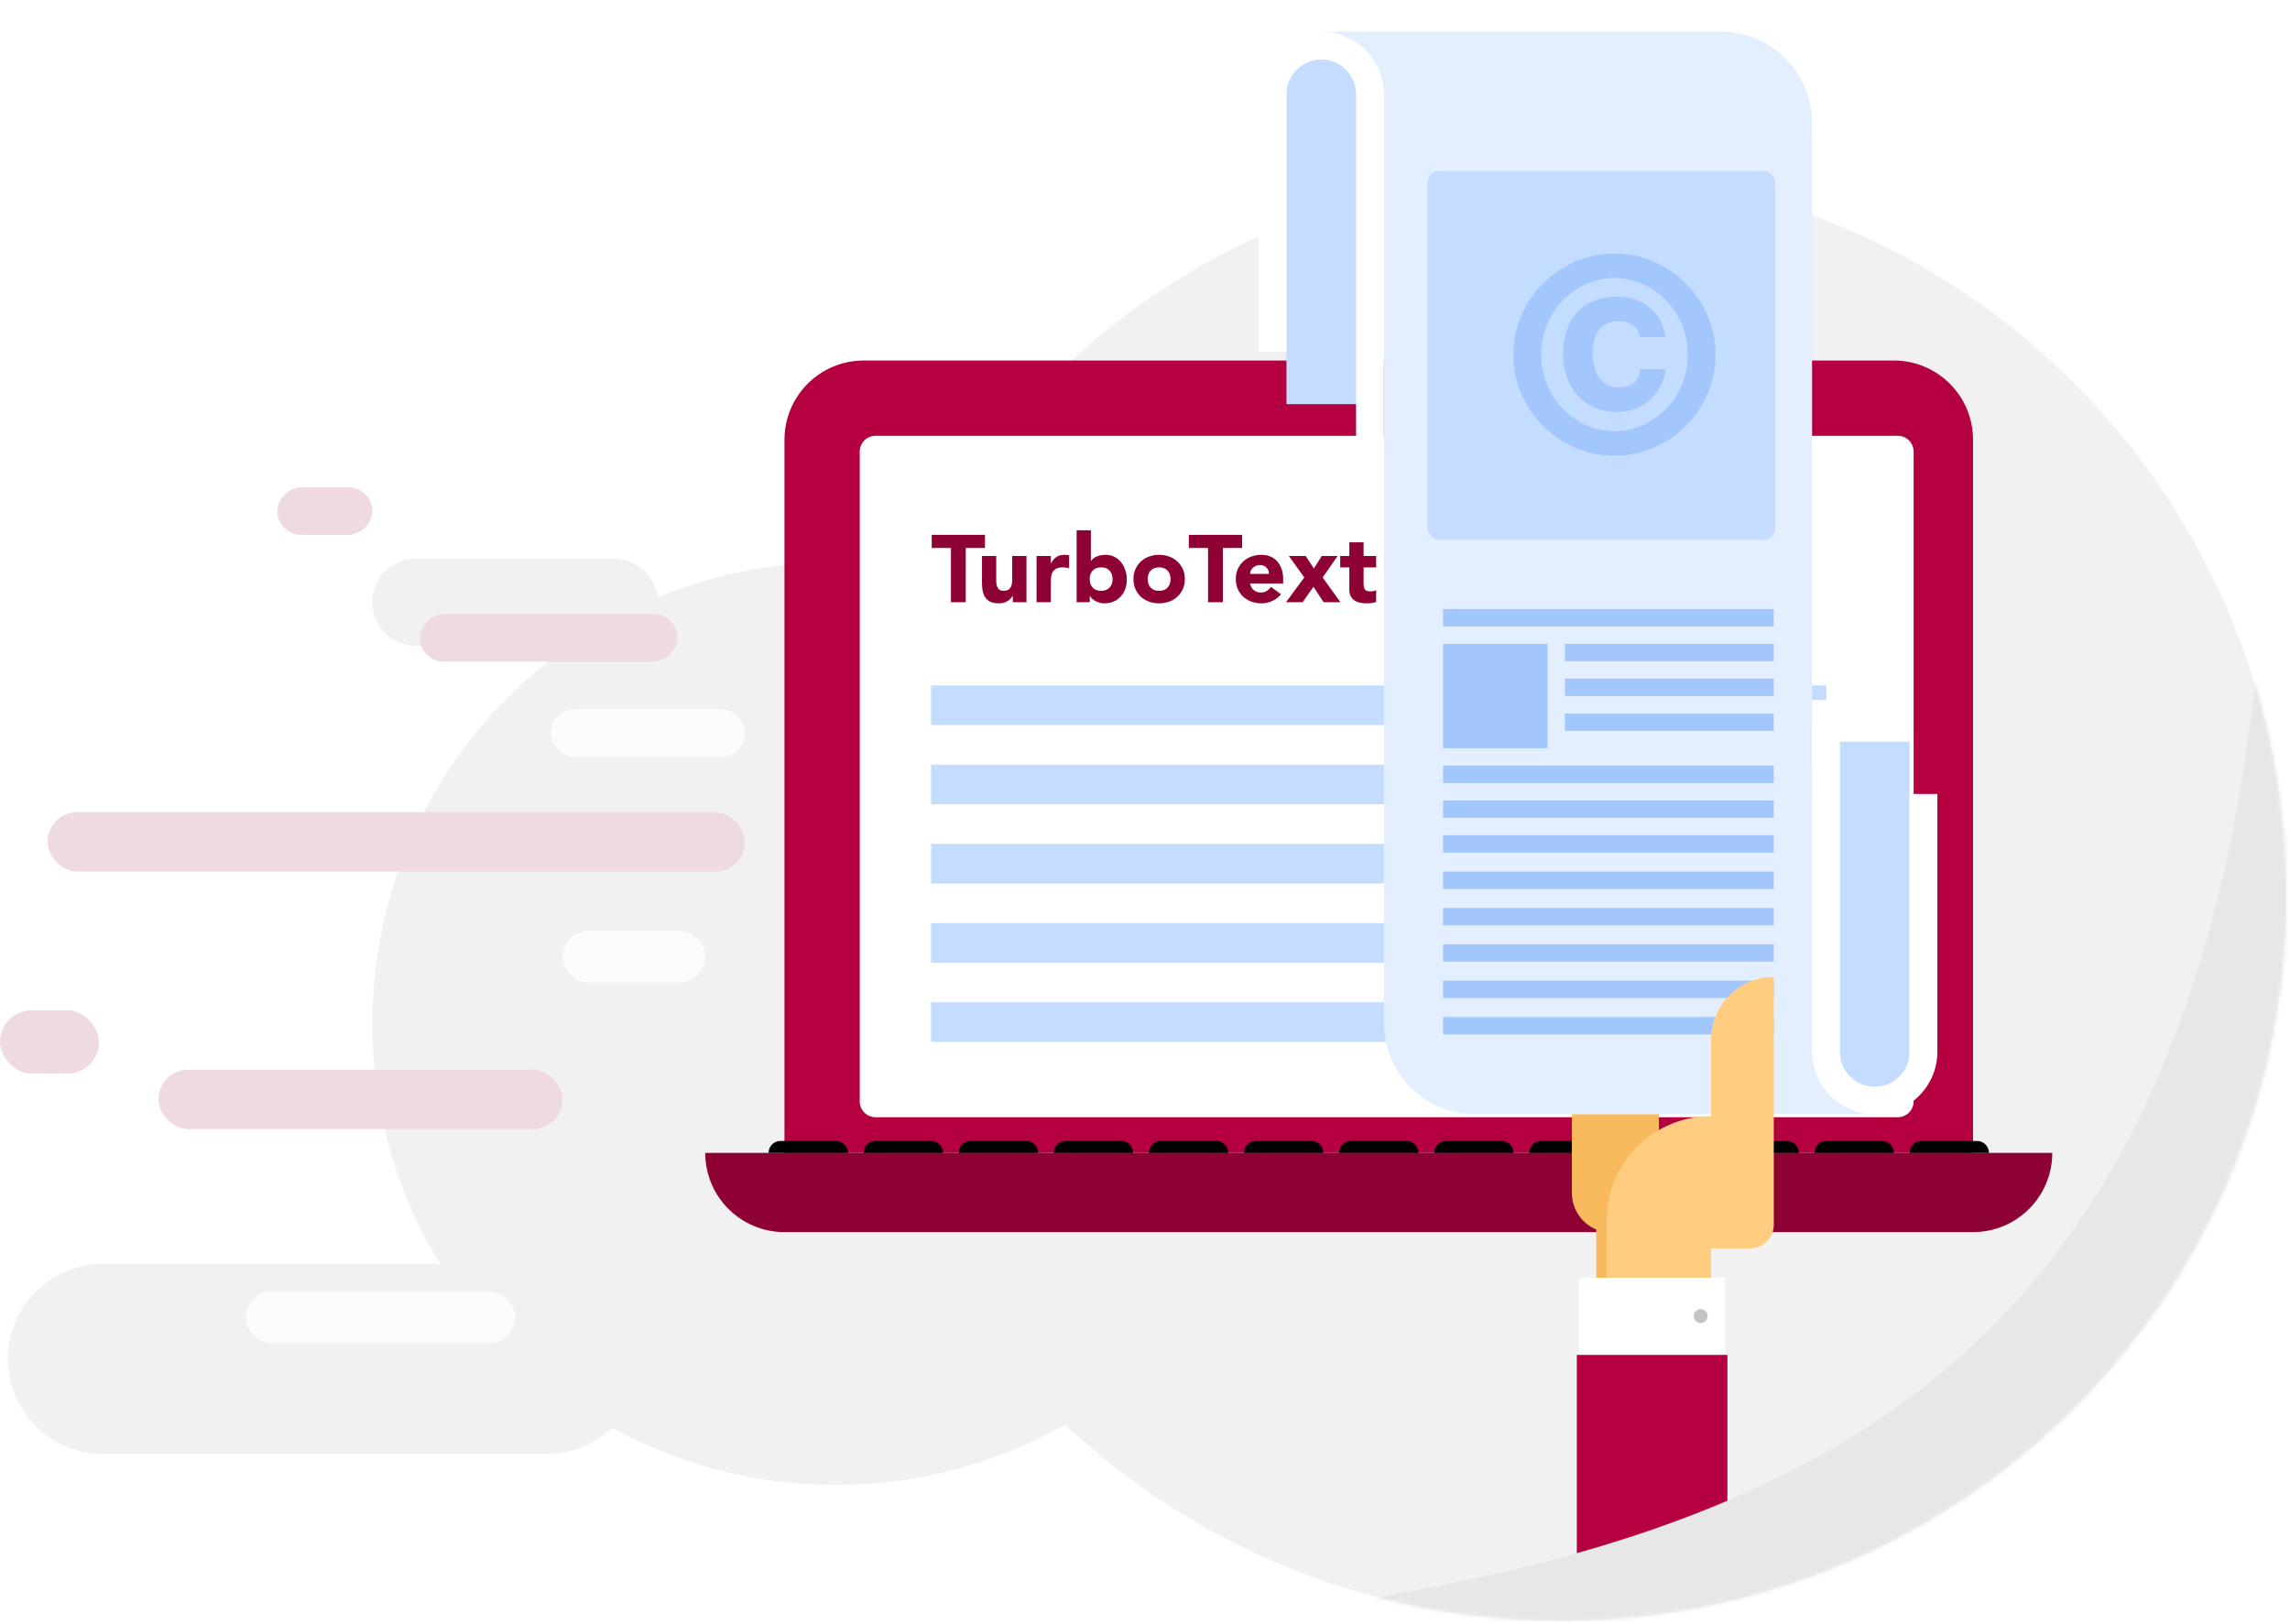<svg width="578" height="410" viewBox="0 0 578 410" fill="none" xmlns="http://www.w3.org/2000/svg"><path fill-rule="evenodd" clip-rule="evenodd" d="M393.973 409.053C495.056 409.053 577 327.109 577 226.027 577 124.944 495.056 43 393.973 43c-71.397 0-133.246 40.881-163.415 100.512a118.225 118.225 0 00-19.611-1.63c-15.951 0-31.155 3.18-45.009 8.939C165.349 145.3 160.677 141 155 141h-50c-6.075 0-11 4.925-11 11s4.925 11 11 11h38.774C113.672 184.073 94 218.925 94 258.353c0 22.218 6.246 42.982 17.085 60.647H26c-13.255 0-24 10.745-24 24s10.745 24 24 24h112c6.406 0 12.226-2.51 16.53-6.6 16.728 9.193 35.959 14.425 56.417 14.425 21.056 0 40.813-5.542 57.88-15.242 32.73 30.682 76.744 49.47 125.146 49.47z" fill="#F1F1F1"/><rect x="40" y="270" width="102" height="15" rx="7.5" fill="#F0DAE2"/><rect x="12" y="205" width="176" height="15" rx="7.5" fill="#F0DAE2"/><rect opacity=".8" x="139" y="179" width="49" height="12" rx="6" fill="#fff"/><rect y="255" width="25" height="16" rx="8" fill="#F0DAE2"/><rect opacity=".8" x="142" y="235" width="36" height="13" rx="6.5" fill="#fff"/><rect opacity=".8" x="62" y="326" width="68" height="13" rx="6.5" fill="#fff"/><rect width="24" height="12" rx="6" transform="matrix(1 0 0 -1 70 135)" fill="#F0DAE2"/><rect width="65" height="12" rx="6" transform="matrix(1 0 0 -1 106 167)" fill="#F0DAE2"/><path d="M198 111c0-11.046 8.954-20 20-20h260c11.046 0 20 8.954 20 20v180H198V111z" fill="#B40041"/><g filter="url(#filter0_i)"><path d="M215 112a4 4 0 014-4h258a4 4 0 014 4v164a4 4 0 01-4 4H219a4 4 0 01-4-4V112z" fill="#fff"/></g><path d="M178 291h340c0 11.046-8.954 20-20 20H198c-11.046 0-20-8.954-20-20z" fill="#8E0134"/><path fill-rule="evenodd" clip-rule="evenodd" d="M194 291a3 3 0 013-3h14a3 3 0 013 3h-20zm24 0a3 3 0 013-3h14a3 3 0 013 3h-20zm27-3a3 3 0 00-3 3h20a3 3 0 00-3-3h-14zm21 3a3 3 0 013-3h14a3 3 0 013 3h-20zm27-3a3 3 0 00-3 3h20a3 3 0 00-3-3h-14zm21 3a3 3 0 013-3h14a3 3 0 013 3h-20zm27-3a3 3 0 00-3 3h20a3 3 0 00-3-3h-14zm21 3a3 3 0 013-3h14a3 3 0 013 3h-20zm27-3a3 3 0 00-3 3h20a3 3 0 00-3-3h-14zm21 3a3 3 0 013-3h14a3 3 0 013 3h-20zm27-3a3 3 0 00-3 3h20a3 3 0 00-3-3h-14zm21 3a3 3 0 013-3h14a3 3 0 013 3h-20zm27-3a3 3 0 00-3 3h20a3 3 0 00-3-3h-14z" fill="#000"/><path d="M240.016 138.32h-4.848v-3.312h13.44v3.312h-4.848V152h-3.744v-13.68zM259.082 152h-3.456v-1.584h-.048a3.68 3.68 0 01-.504.672 2.993 2.993 0 01-.72.6c-.288.176-.616.32-.984.432a4.104 4.104 0 01-1.2.168c-.912 0-1.656-.136-2.232-.408-.56-.288-1-.68-1.32-1.176-.304-.496-.512-1.08-.624-1.752-.096-.672-.144-1.4-.144-2.184v-6.432h3.6v5.712c0 .336.008.688.024 1.056.032.352.104.68.216.984.128.304.312.552.552.744.256.192.616.288 1.08.288.464 0 .84-.08 1.128-.24.288-.176.504-.4.648-.672.16-.288.264-.608.312-.96a8.17 8.17 0 00.072-1.104v-5.808h3.6V152zm2.549-11.664h3.6v1.872h.048c.384-.72.84-1.256 1.368-1.608.528-.368 1.192-.552 1.992-.552.208 0 .416.008.624.024.208.016.4.048.576.096v3.288a4.402 4.402 0 00-.768-.168 3.913 3.913 0 00-.768-.072c-.688 0-1.232.096-1.632.288a2.22 2.22 0 00-.936.816c-.208.336-.344.744-.408 1.224s-.096 1.008-.096 1.584V152h-3.6v-11.664zm10.11-6.48h3.6v7.728h.048c.416-.56.944-.952 1.584-1.176a6.1 6.1 0 012.112-.36c.832 0 1.576.176 2.232.528a4.903 4.903 0 011.656 1.368c.464.576.816 1.24 1.056 1.992.256.736.384 1.512.384 2.328 0 .88-.136 1.688-.408 2.424a5.598 5.598 0 01-1.176 1.92 5.34 5.34 0 01-1.8 1.248c-.704.288-1.488.432-2.352.432-.416 0-.808-.056-1.176-.168a5.392 5.392 0 01-1.032-.432 5.283 5.283 0 01-.816-.576 4.775 4.775 0 01-.552-.648h-.048V152h-3.312v-18.144zm3.312 12.312c0 .88.248 1.592.744 2.136.512.544 1.224.816 2.136.816.912 0 1.616-.272 2.112-.816.512-.544.768-1.256.768-2.136 0-.88-.256-1.592-.768-2.136-.496-.544-1.2-.816-2.112-.816-.912 0-1.624.272-2.136.816-.496.544-.744 1.256-.744 2.136zm11.037 0c0-.928.168-1.768.504-2.52a5.753 5.753 0 011.368-1.92 6.15 6.15 0 012.064-1.248 7.453 7.453 0 012.544-.432c.896 0 1.736.144 2.52.432a5.85 5.85 0 012.064 1.248 5.597 5.597 0 011.392 1.92c.336.752.504 1.592.504 2.52 0 .928-.168 1.768-.504 2.52a5.85 5.85 0 01-1.392 1.944 6.043 6.043 0 01-2.064 1.224 7.251 7.251 0 01-2.52.432 7.453 7.453 0 01-2.544-.432 6.362 6.362 0 01-2.064-1.224 6.02 6.02 0 01-1.368-1.944c-.336-.752-.504-1.592-.504-2.52zm3.6 0c0 .88.248 1.592.744 2.136.512.544 1.224.816 2.136.816.912 0 1.616-.272 2.112-.816.512-.544.768-1.256.768-2.136 0-.88-.256-1.592-.768-2.136-.496-.544-1.2-.816-2.112-.816-.912 0-1.624.272-2.136.816-.496.544-.744 1.256-.744 2.136zm15.224-7.848h-4.848v-3.312h13.44v3.312h-4.848V152h-3.744v-13.68zm18.406 11.664a5.744 5.744 0 01-2.184 1.704c-.88.4-1.792.6-2.736.6a7.453 7.453 0 01-2.544-.432 6.362 6.362 0 01-2.064-1.224 6.02 6.02 0 01-1.368-1.944c-.336-.752-.504-1.592-.504-2.52 0-.928.168-1.768.504-2.52a5.753 5.753 0 011.368-1.92 6.15 6.15 0 012.064-1.248 7.453 7.453 0 012.544-.432c.832 0 1.584.144 2.256.432a4.535 4.535 0 011.728 1.248c.48.528.848 1.168 1.104 1.92.256.752.384 1.592.384 2.52v1.128h-8.352c.144.688.456 1.24.936 1.656.48.4 1.072.6 1.776.6.592 0 1.088-.128 1.488-.384a4.132 4.132 0 001.08-1.032l2.52 1.848zm-3.048-5.136a2.084 2.084 0 00-.6-1.56c-.416-.432-.952-.648-1.608-.648-.4 0-.752.064-1.056.192a2.68 2.68 0 00-.792.504 2.224 2.224 0 00-.504.696 2.343 2.343 0 00-.192.816h4.752zm8.933.912l-3.888-5.424h4.248l2.064 3.168 1.992-3.168h4.008l-3.792 5.424 4.488 6.24h-4.248l-2.544-3.888-2.736 3.888h-4.2l4.608-6.24zm18.136-2.544h-3.168v3.888c0 .32.016.616.048.888.032.256.104.48.216.672.112.192.28.344.504.456.24.096.552.144.936.144a7.4 7.4 0 00.744-.048c.32-.048.56-.144.72-.288v3c-.4.144-.816.24-1.248.288-.432.048-.856.072-1.272.072a6.92 6.92 0 01-1.68-.192 3.963 3.963 0 01-1.344-.6 3.076 3.076 0 01-.912-1.104c-.208-.448-.312-.992-.312-1.632v-5.544h-2.304v-2.88h2.304v-3.456h3.6v3.456h3.168v2.88z" fill="#8E0134"/><g filter="url(#filter1_d)"><path fill-rule="evenodd" clip-rule="evenodd" d="M235 171h226v10H235v-10zm0 20h226v10H235v-10zm226 40H235v10h226v-10zm-226-20h226v10H235v-10zm226 40H235v10h226v-10z" fill="#C3DCFF"/></g><g filter="url(#filter2_d)"><path fill-rule="evenodd" clip-rule="evenodd" d="M335.49 4h15.815v79.951H335.49V4zm15.815 0h85.066c12.702 0 23 10.297 23 23v250.241h-85.066c-12.703 0-23-10.298-23-23V4zm124.759 193.289h-16.693v79.952h16.693v-79.952z" fill="#E3EFFF"/><path fill="#C3DCFF" d="M326.704 10.15h18.45v87.859h-18.45z"/><path fill-rule="evenodd" clip-rule="evenodd" d="M335.49 4c-8.734 0-15.814 7.08-15.814 15.815V84.83h7.028V19.815a8.786 8.786 0 0117.572 0v88.737h7.029V19.815C351.305 11.08 344.224 4 335.49 4z" fill="#fff"/><path fill="#C3DCFF" d="M483.971 271.091h-18.45v-87.859h18.45z"/><path fill-rule="evenodd" clip-rule="evenodd" d="M475.185 277.241c8.735 0 15.815-7.081 15.815-15.815v-65.015h-7.029v65.015a8.786 8.786 0 11-17.571 0v-88.737H491h-31.629v88.737c0 8.734 7.08 15.815 15.814 15.815z" fill="#fff"/><g filter="url(#filter3_i)"><rect x="362.304" y="39.143" width="87.77" height="93.13" rx="3" fill="#C3DCFF"/></g><path fill-rule="evenodd" clip-rule="evenodd" d="M366.241 149.717h83.466v4.393h-83.466v-4.393zm-.001 8.786h26.358v26.358H366.24v-26.358zm83.466 17.572h-52.715v4.393h52.715v-4.393zm-83.466 13.179h83.466v4.393H366.24v-4.393zm83.466 8.786H366.24v4.393h83.466v-4.393zm-83.466 8.786h83.466v4.392H366.24v-4.392zM449.706 216H366.24v4.393h83.466V216zm-83.466 9.174h83.466v4.393H366.24v-4.393zm83.466 9.175H366.24v4.393h83.466v-4.393zm-83.466 9.174h83.466v4.393H366.24v-4.393zm83.466 9.174H366.24v4.393h83.466v-4.393zm-52.715-85.408h52.715v4.393h-52.715v-4.393zm52.715-8.786h-52.715v4.393h52.715v-4.393z" fill="#A1C7FD"/></g><g filter="url(#filter4_d)"><path fill-rule="evenodd" clip-rule="evenodd" d="M420.713 307.113v-29.872h-21.965v19.872c0 4.158 2.539 7.724 6.151 9.232v12.189h2.635V307.04c.398.048.803.073 1.214.073h11.965z" fill="#F9BA5D"/><g filter="url(#filter5_d)"><path fill-rule="evenodd" clip-rule="evenodd" d="M449.707 301.113v-62.53c-8.735 0-15.815 7.08-15.815 15.814v19.329c-14.557 0-26.358 11.801-26.358 26.358v18.45h26.358v-11.421h9.815a6 6 0 006-6z" fill="#FFCC80"/></g><path fill="#fff" d="M437.406 318.534v19.329h-36.901v-19.329z"/><path fill="#B40041" d="M438 338v58h-38v-58z"/><circle cx="431.257" cy="328.199" r="1.757" transform="rotate(90 431.257 328.199)" fill="#C4C4C4"/></g><g filter="url(#filter6_d)"><path d="M420.387 91.202c-.228 1.782-.731 3.336-1.508 4.66-.731 1.326-1.645 2.446-2.742 3.36a11.32 11.32 0 01-3.702 2.056c-1.325.457-2.741.686-4.25.686-2.147 0-4.067-.366-5.758-1.097-1.69-.777-3.13-1.828-4.318-3.153-1.143-1.326-2.034-2.88-2.674-4.662-.594-1.782-.891-3.701-.891-5.758 0-2.102.297-4.021.891-5.758.595-1.782 1.44-3.313 2.537-4.593 1.142-1.279 2.559-2.261 4.25-2.947 1.691-.731 3.633-1.097 5.826-1.097 1.554 0 3.017.206 4.387.617a10.998 10.998 0 013.702 1.92c1.097.822 2.011 1.873 2.742 3.153.731 1.28 1.234 2.764 1.508 4.455h-6.443c-.32-1.462-.983-2.49-1.988-3.084-1.006-.594-2.125-.891-3.359-.891-2.239 0-3.907.73-5.004 2.193-1.097 1.463-1.645 3.427-1.645 5.895 0 2.56.571 4.639 1.713 6.238 1.188 1.6 2.788 2.4 4.799 2.4 1.462 0 2.719-.343 3.77-1.029 1.051-.685 1.622-1.874 1.714-3.564h6.443zM382 87.5c0-3.519.663-6.81 1.988-9.871 1.371-3.108 3.199-5.804 5.484-8.089a25.854 25.854 0 018.088-5.484c3.108-1.37 6.421-2.056 9.94-2.056 3.519 0 6.809.685 9.871 2.056 3.107 1.326 5.804 3.154 8.089 5.484 2.33 2.285 4.158 4.981 5.484 8.089C432.315 80.691 433 83.981 433 87.5s-.685 6.832-2.056 9.94a25.873 25.873 0 01-5.484 8.088c-2.285 2.285-4.982 4.113-8.089 5.484-3.062 1.325-6.352 1.988-9.871 1.988s-6.832-.663-9.94-1.988c-3.061-1.371-5.758-3.199-8.088-5.484-2.285-2.33-4.113-5.027-5.484-8.089C382.663 94.332 382 91.02 382 87.5zm6.992 0c0 2.65.48 5.164 1.439 7.54.96 2.331 2.285 4.365 3.976 6.101a20.029 20.029 0 005.895 4.182c2.24 1.005 4.639 1.508 7.198 1.508s4.958-.503 7.198-1.508a20.029 20.029 0 005.895-4.182c1.691-1.736 3.016-3.77 3.976-6.1.959-2.377 1.439-4.89 1.439-7.541 0-2.65-.48-5.141-1.439-7.472-.96-2.376-2.285-4.433-3.976-6.17a19.028 19.028 0 00-5.895-4.112c-2.24-1.051-4.639-1.577-7.198-1.577s-4.958.526-7.198 1.577a19.028 19.028 0 00-5.895 4.113c-1.691 1.736-3.016 3.793-3.976 6.17-.959 2.33-1.439 4.82-1.439 7.471z" fill="#A1C7FD"/></g><mask id="a" maskUnits="userSpaceOnUse" x="94" y="43" width="484" height="367"><path fill-rule="evenodd" clip-rule="evenodd" d="M394.027 409.053c101.082 0 183.026-81.944 183.026-183.026C577.053 124.944 495.109 43 394.027 43c-71.401 0-133.252 40.885-163.42 100.521a118.153 118.153 0 00-19.66-1.639C146.359 141.882 94 194.028 94 258.353c0 64.326 52.359 116.472 116.947 116.472 21.07 0 40.839-5.55 57.913-15.261 32.732 30.693 76.754 49.489 125.167 49.489z" fill="#F1F1F1"/></mask><g mask="url(#a)"><path d="M602.5 426L572 139c-12.941 234.191-140.11 264.899-353.5 277l384 10z" fill="#E8E7E7"/></g><defs><filter id="filter0_i" x="215" y="108" width="268" height="174" filterUnits="userSpaceOnUse" color-interpolation-filters="sRGB"><feFlood flood-opacity="0" result="BackgroundImageFix"/><feBlend in="SourceGraphic" in2="BackgroundImageFix" result="shape"/><feColorMatrix in="SourceAlpha" values="0 0 0 0 0 0 0 0 0 0 0 0 0 0 0 0 0 0 127 0" result="hardAlpha"/><feOffset dx="2" dy="2"/><feGaussianBlur stdDeviation="1"/><feComposite in2="hardAlpha" operator="arithmetic" k2="-1" k3="1"/><feColorMatrix values="0 0 0 0 0 0 0 0 0 0 0 0 0 0 0 0 0 0 0.25 0"/><feBlend in2="shape" result="effect1_innerShadow"/></filter><filter id="filter1_d" x="233" y="171" width="230" height="94" filterUnits="userSpaceOnUse" color-interpolation-filters="sRGB"><feFlood flood-opacity="0" result="BackgroundImageFix"/><feColorMatrix in="SourceAlpha" values="0 0 0 0 0 0 0 0 0 0 0 0 0 0 0 0 0 0 127 0"/><feOffset dy="2"/><feGaussianBlur stdDeviation="1"/><feColorMatrix values="0 0 0 0 0 0 0 0 0 0 0 0 0 0 0 0 0 0 0.15 0"/><feBlend in2="BackgroundImageFix" result="effect1_dropShadow"/><feBlend in="SourceGraphic" in2="effect1_dropShadow" result="shape"/></filter><filter id="filter2_d" x="309.676" y="0" width="187.324" height="289.241" filterUnits="userSpaceOnUse" color-interpolation-filters="sRGB"><feFlood flood-opacity="0" result="BackgroundImageFix"/><feColorMatrix in="SourceAlpha" values="0 0 0 0 0 0 0 0 0 0 0 0 0 0 0 0 0 0 127 0"/><feOffset dx="-2" dy="4"/><feGaussianBlur stdDeviation="4"/><feColorMatrix values="0 0 0 0 0 0 0 0 0 0 0 0 0 0 0 0 0 0 0.1 0"/><feBlend in2="BackgroundImageFix" result="effect1_dropShadow"/><feBlend in="SourceGraphic" in2="effect1_dropShadow" result="shape"/></filter><filter id="filter3_i" x="362.304" y="39.143" width="87.77" height="93.13" filterUnits="userSpaceOnUse" color-interpolation-filters="sRGB"><feFlood flood-opacity="0" result="BackgroundImageFix"/><feBlend in="SourceGraphic" in2="BackgroundImageFix" result="shape"/><feColorMatrix in="SourceAlpha" values="0 0 0 0 0 0 0 0 0 0 0 0 0 0 0 0 0 0 127 0" result="hardAlpha"/><feOffset/><feGaussianBlur stdDeviation="2"/><feComposite in2="hardAlpha" operator="arithmetic" k2="-1" k3="1"/><feColorMatrix values="0 0 0 0 0.6 0 0 0 0 0.761 0 0 0 0 1 0 0 0 1 0"/><feBlend in2="shape" result="effect1_innerShadow"/></filter><filter id="filter4_d" x="392.749" y="238.583" width="58.958" height="165.417" filterUnits="userSpaceOnUse" color-interpolation-filters="sRGB"><feFlood flood-opacity="0" result="BackgroundImageFix"/><feColorMatrix in="SourceAlpha" values="0 0 0 0 0 0 0 0 0 0 0 0 0 0 0 0 0 0 127 0"/><feOffset dx="-2" dy="4"/><feGaussianBlur stdDeviation="2"/><feColorMatrix values="0 0 0 0 0 0 0 0 0 0 0 0 0 0 0 0 0 0 0.15 0"/><feBlend in2="BackgroundImageFix" result="effect1_dropShadow"/><feBlend in="SourceGraphic" in2="effect1_dropShadow" result="shape"/></filter><filter id="filter5_d" x="403.534" y="238.583" width="50.172" height="87.951" filterUnits="userSpaceOnUse" color-interpolation-filters="sRGB"><feFlood flood-opacity="0" result="BackgroundImageFix"/><feColorMatrix in="SourceAlpha" values="0 0 0 0 0 0 0 0 0 0 0 0 0 0 0 0 0 0 127 0"/><feOffset dy="4"/><feGaussianBlur stdDeviation="2"/><feColorMatrix values="0 0 0 0 0 0 0 0 0 0 0 0 0 0 0 0 0 0 0.15 0"/><feBlend in2="BackgroundImageFix" result="effect1_dropShadow"/><feBlend in="SourceGraphic" in2="effect1_dropShadow" result="shape"/></filter><filter id="filter6_d" x="380" y="62" width="55" height="55" filterUnits="userSpaceOnUse" color-interpolation-filters="sRGB"><feFlood flood-opacity="0" result="BackgroundImageFix"/><feColorMatrix in="SourceAlpha" values="0 0 0 0 0 0 0 0 0 0 0 0 0 0 0 0 0 0 127 0"/><feOffset dy="2"/><feGaussianBlur stdDeviation="1"/><feColorMatrix values="0 0 0 0 0 0 0 0 0 0 0 0 0 0 0 0 0 0 0.15 0"/><feBlend in2="BackgroundImageFix" result="effect1_dropShadow"/><feBlend in="SourceGraphic" in2="effect1_dropShadow" result="shape"/></filter></defs></svg>
